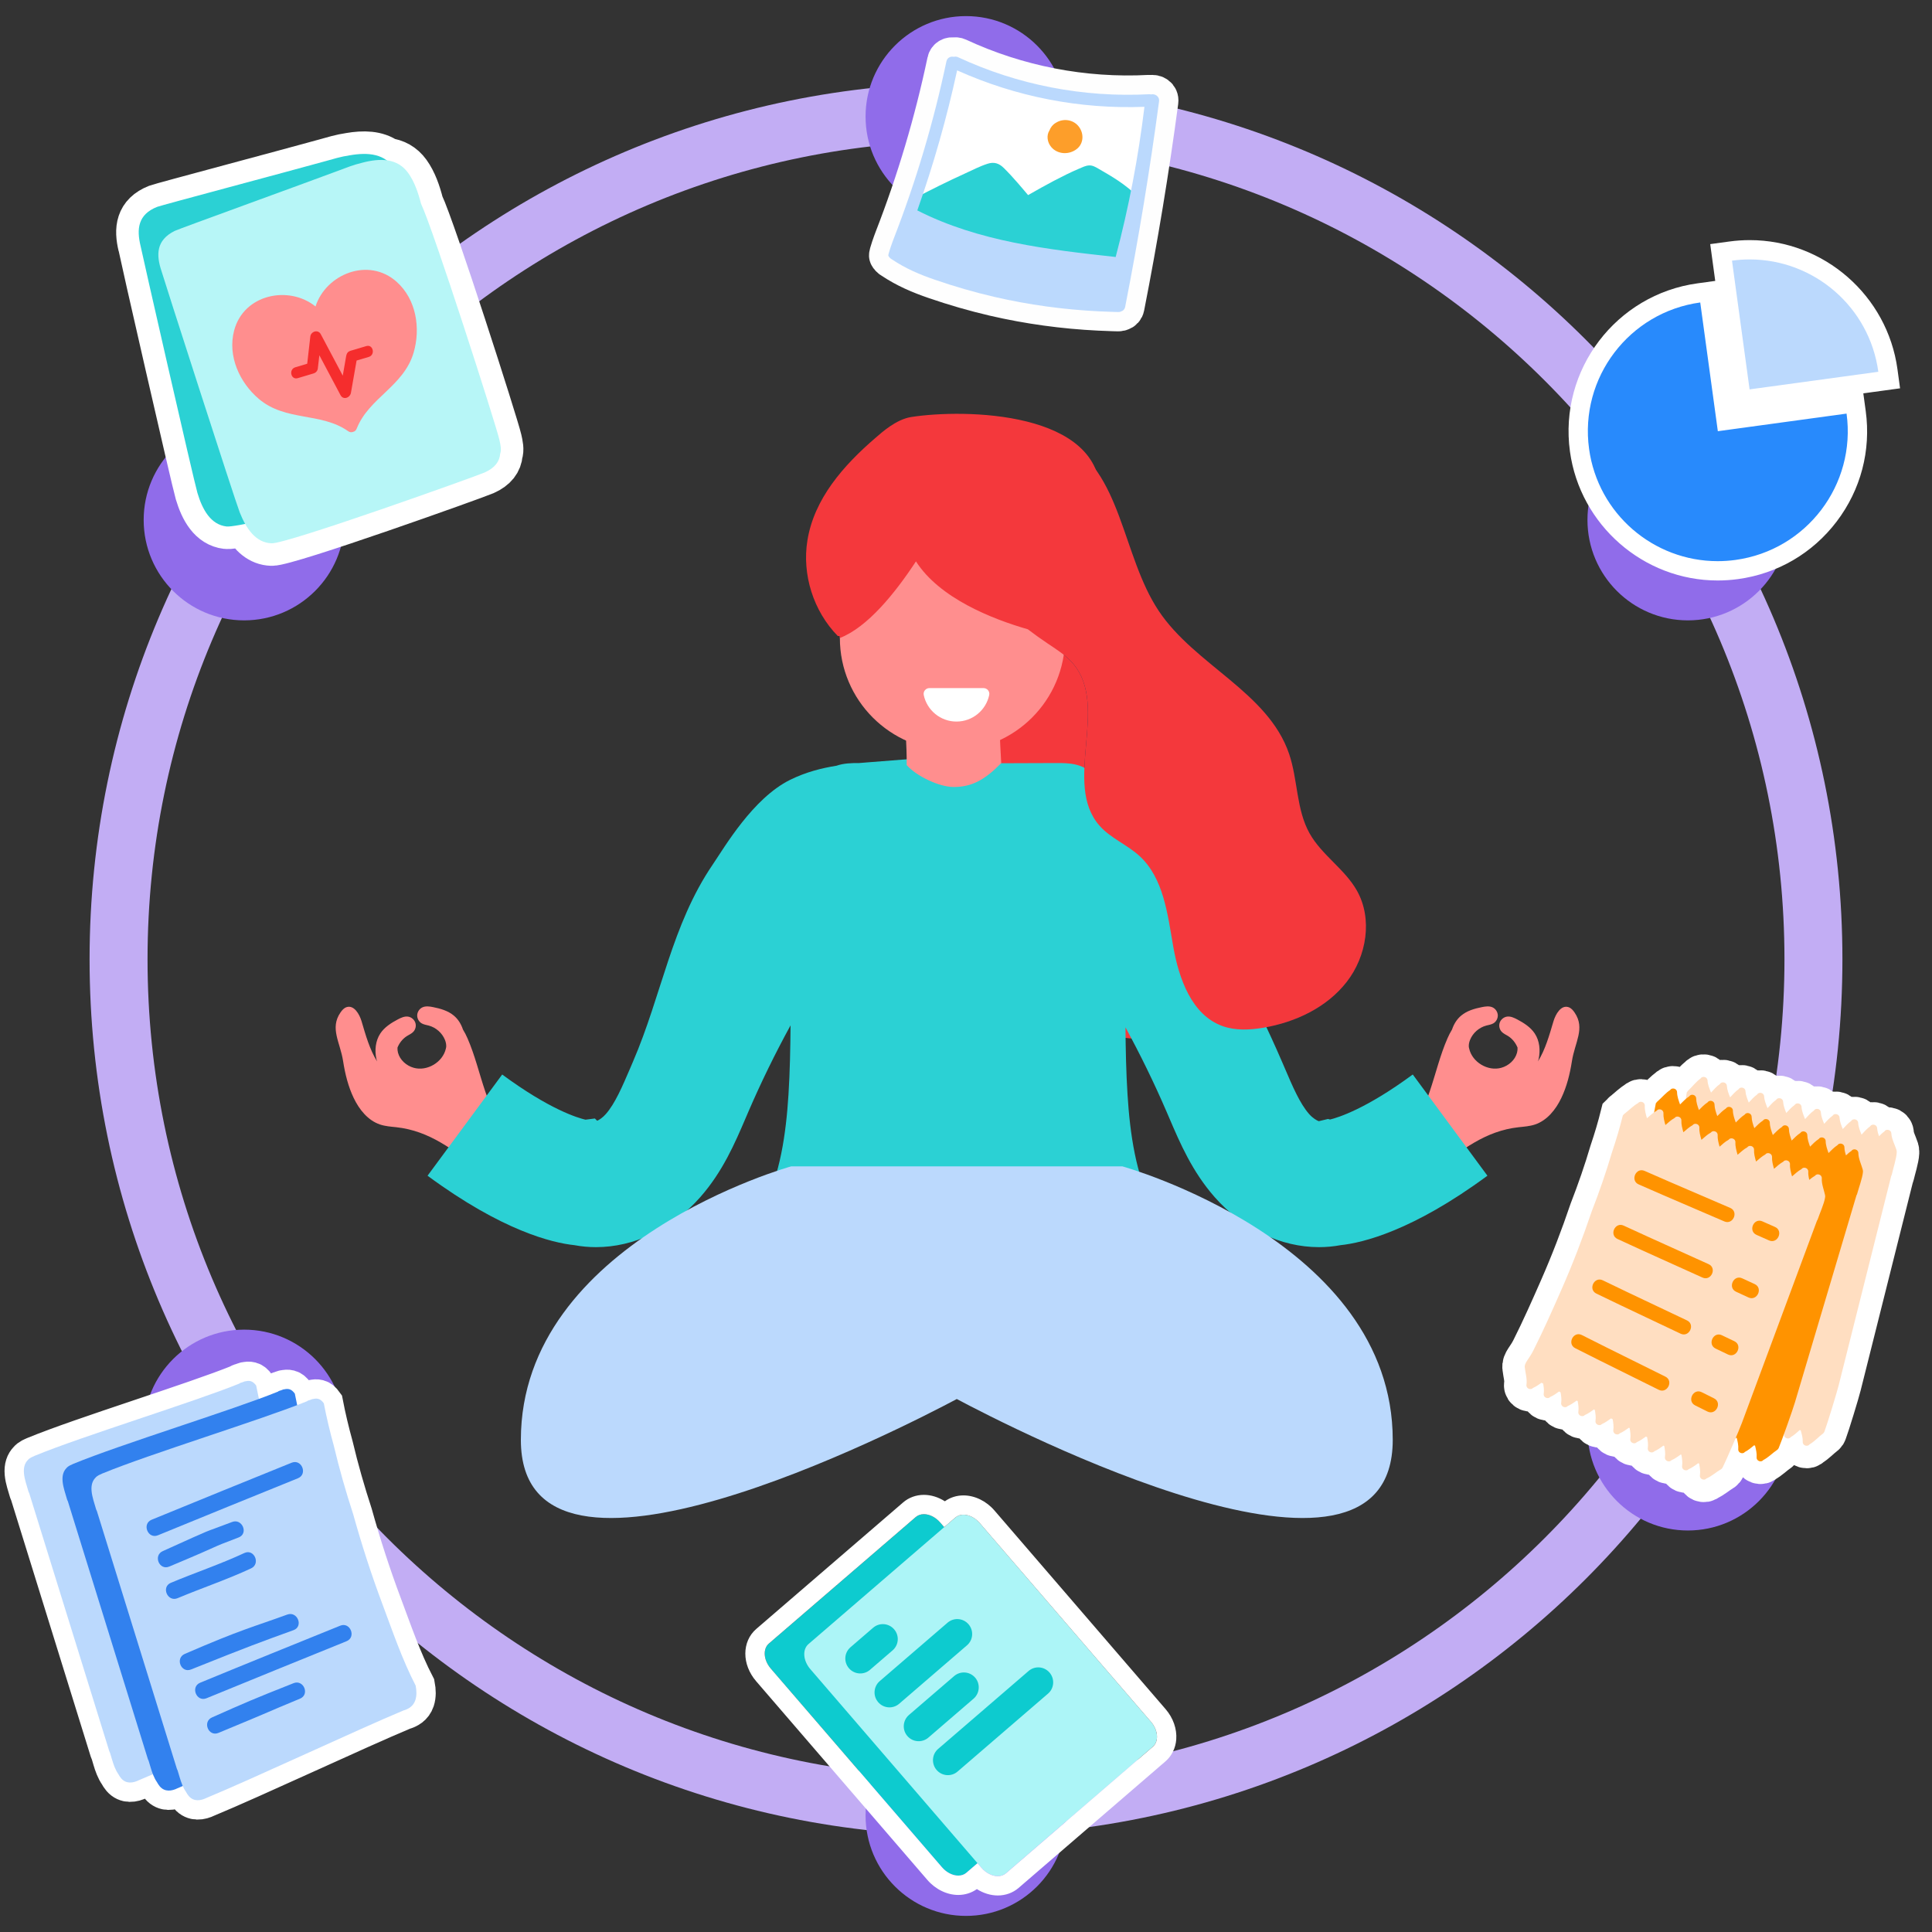 <?xml version="1.0" encoding="utf-8"?>
<!-- Generator: Adobe Illustrator 16.0.0, SVG Export Plug-In . SVG Version: 6.00 Build 0)  -->
<!DOCTYPE svg PUBLIC "-//W3C//DTD SVG 1.1//EN" "http://www.w3.org/Graphics/SVG/1.1/DTD/svg11.dtd">
<svg version="1.1" id="Calque_1" xmlns="http://www.w3.org/2000/svg" xmlns:xlink="http://www.w3.org/1999/xlink" x="0px" y="0px"
	 width="300px" height="300px" viewBox="0 0 300 300" enable-background="new 0 0 300 300" xml:space="preserve">
<rect x="0" y="0" width="300" height="300" fill="#333333" stroke="none"/>
<style type="text/css">
	<![CDATA[
	#w {
		animation: zen_woman 2s ease-in-out alternate infinite;
	}
	@keyframes zen_woman {
		0% {
		  transform: translateY(-8px);
		}
		100% {
		  transform: translateY(8px);
		}
	}
	]]>
</style>
<g id="circles">
	<path fill="none" stroke="#C2ADF4" stroke-width="9" d="M150,17.382c72.678,0,131.59,58.907,131.59,131.576
		c0,72.672-58.912,131.581-131.59,131.581c-72.678,0-131.59-58.909-131.59-131.581C18.41,76.289,77.322,17.382,150,17.382z"/>
	<circle fill="#906CEA" cx="150" cy="18.095" r="15.595"/>
	<circle fill="#906CEA" cx="150" cy="281.905" r="15.595"/>
	<circle fill="#906CEA" cx="262.096" cy="222.06" r="15.594"/>
	<circle fill="#906CEA" cx="37.905" cy="222.06" r="15.594"/>
	<path fill="#906CEA" d="M37.905,65.139c8.612,0,15.595,6.984,15.595,15.597c0,8.61-6.982,15.595-15.595,15.595
		c-8.614,0-15.596-6.984-15.596-15.595C22.31,72.123,29.291,65.139,37.905,65.139z"/>
	<path fill="#906CEA" d="M262.096,65.139c8.613,0,15.596,6.984,15.596,15.597c0,8.61-6.979,15.595-15.596,15.595
		c-8.611,0-15.596-6.984-15.596-15.595C246.5,72.123,253.482,65.139,262.096,65.139z"/>
</g>
<g id="chart">
	<g id="_x31_6px_9_" transform="translate(-224, -224)">
		<g id="graph_9_">
			<path fill="#288AFC" d="M490.717,312.637c-10.768,0-19.988-8.058-21.449-18.742c-1.619-11.843,6.699-22.795,18.541-24.414
				l1.486-0.203l2.732,19.991l19.99-2.734l0.203,1.486c0.782,5.738-0.714,11.438-4.216,16.048c-3.502,4.611-8.59,7.583-14.325,8.366
				C492.698,312.568,491.701,312.637,490.717,312.637z"/>
			<path fill="#FFFFFF" d="M488.012,270.967l2.733,19.991l19.989-2.734c1.511,11.043-6.215,21.217-17.258,22.725
				c-0.93,0.127-1.852,0.188-2.764,0.188c-9.93,0-18.58-7.331-19.963-17.445C469.244,282.648,476.971,272.477,488.012,270.967
				 M490.577,267.588l-2.972,0.406c-12.662,1.731-21.558,13.441-19.826,26.104c1.563,11.425,11.424,20.039,22.937,20.039
				c1.054,0,2.119-0.072,3.168-0.216c6.136-0.838,11.574-4.015,15.318-8.945c3.743-4.93,5.344-11.023,4.506-17.158l-0.406-2.973
				l-2.973,0.406l-17.019,2.328l-2.328-17.019L490.577,267.588L490.577,267.588z"/>
		</g>
	</g>
	<g>
		<path fill="#BBD9FD" d="M267.252,39.19l1.486-0.203c0.979-0.134,1.979-0.202,2.963-0.202c10.77,0,19.99,8.058,21.451,18.743
			l0.203,1.486l-22.965,3.14L267.252,39.19z"/>
		<path fill="#FFFFFF" d="M271.7,40.285c9.932,0,18.584,7.333,19.966,17.446c-5.712,0.781-19.991,2.733-19.991,2.733l-2.733-19.991
			C269.868,40.347,270.79,40.285,271.7,40.285 M271.701,37.285L271.701,37.285c-1.053,0-2.118,0.073-3.166,0.216l-2.973,0.406
			l0.404,2.973l2.732,19.991l0.404,2.973l2.975-0.406l19.99-2.733l2.973-0.406l-0.405-2.973
			C293.077,45.9,283.216,37.285,271.701,37.285L271.701,37.285z"/>
	</g>
</g>
<g id="bg">
</g>
<g id="w">
	<path fill="#F4383C" d="M142.886,99.133c1.001,0.758,2.015,1.496,3.058,2.193c1.42,0.952,2.899,1.869,4,3.175
		c5.632,6.692-1.705,18.565,4.076,25.13c1.717,1.95,4.281,2.941,6.199,4.697c3.756,3.44,4.365,9.015,5.243,14.031
		c0.878,5.029,2.87,10.672,7.667,12.394c2.014,0.719,4.23,0.608,6.344,0.249c4.965-0.846,9.846-3.135,12.938-7.117
		c3.092-3.988,4.045-9.794,1.567-14.178c-1.896-3.352-5.455-5.514-7.338-8.87c-2.092-3.724-1.809-8.31-3.182-12.353
		c-3.262-9.59-14.643-13.785-20.256-22.217c-5.729-8.604-5.691-21.729-14.893-26.445L142.886,99.133z"/>
	<path fill="#21385E" d="M210.695,138.287c-1.896-3.352-5.453-5.514-7.338-8.869c-2.092-3.724-1.812-8.311-3.185-12.353
		c-3.262-9.59-14.639-13.785-20.254-22.216c-5.729-8.604-5.692-21.729-14.896-26.447c-6.67-3.42-14.778-0.35-22.208-1.362
		c-1.852-0.255-4.432-0.315-4.834,1.512c-0.146,0.674,0.121,1.363,0.388,1.997c1.087,2.552,2.339,5.027,3.738,7.42
		c-13.238,3.886-11.696,21.1-11.696,21.1c4.292-1.664,8.568-6.942,11.818-11.897c3.659,5.716,11.791,8.935,17.371,10.543
		c1,0.758,2.018,1.496,3.06,2.192c1.419,0.953,2.897,1.869,4,3.176c5.631,6.692-1.707,18.566,4.073,25.13
		c1.72,1.95,4.283,2.941,6.201,4.697c3.754,3.44,4.363,9.014,5.24,14.031c0.878,5.02,2.871,10.674,7.668,12.393
		c2.016,0.721,4.231,0.607,6.346,0.25c4.963-0.846,9.845-3.135,12.938-7.125C212.221,148.476,213.172,142.672,210.695,138.287z"/>
	<path fill="#FF8E8E" d="M217.792,176.693c4.239-3.843,4.675-10.229,6.976-15.471c0.201-0.462,0.435-0.924,0.701-1.354
		c0.281-0.836,0.747-1.604,1.422-2.166c0.898-0.754,2.072-1.088,3.228-1.318c0.549-0.111,1.146-0.195,1.649,0.04
		c0.461,0.215,0.781,0.698,0.81,1.206c0.022,0.508-0.252,1.021-0.688,1.275c-0.345,0.201-0.744,0.246-1.125,0.352
		c-1.109,0.303-2.06,1.143-2.492,2.205c-0.142,0.352-0.226,0.729-0.196,1.104c0.016,0.086,0.032,0.174,0.055,0.258
		c0.476,2.119,2.908,3.574,5,2.98c1.136-0.32,2.127-1.201,2.431-2.342c0.067-0.255,0.092-0.521,0.082-0.787
		c-0.301-0.736-0.812-1.389-1.486-1.809c-0.338-0.207-0.711-0.367-0.979-0.653c-0.348-0.372-0.47-0.94-0.3-1.422
		c0.166-0.479,0.615-0.851,1.115-0.929c0.555-0.082,1.102,0.17,1.596,0.432c1.039,0.55,2.07,1.204,2.721,2.184
		c0.762,1.146,0.897,2.622,0.607,3.967c-0.027,0.127-0.074,0.248-0.107,0.377c1.153-1.859,1.775-4.102,2.408-6.232
		c0.344-1.146,1.182-2.563,2.321-2.202c0.418,0.131,0.723,0.483,0.968,0.851c1.67,2.445,0.031,4.613-0.423,7.543
		c-0.308,1.967-0.785,3.922-1.646,5.715c-0.856,1.793-2.203,3.486-4.088,4.117c-0.809,0.27-1.668,0.33-2.516,0.42
		c-5.257,0.576-8.738,3.543-13.072,6.578c-0.334,0.233-0.725,0.485-1.119,0.393c-0.24-0.059-0.436-0.232-0.608-0.409
		C219.633,180.195,218.525,178.523,217.792,176.693z"/>
	<path fill="#FF8E8E" d="M79.568,176.693c-4.24-3.843-4.679-10.229-6.977-15.471c-0.201-0.462-0.432-0.924-0.703-1.354
		c-0.278-0.836-0.743-1.604-1.417-2.166c-0.902-0.754-2.074-1.088-3.227-1.318c-0.55-0.111-1.144-0.195-1.653,0.04
		c-0.461,0.215-0.783,0.698-0.808,1.206c-0.022,0.508,0.255,1.021,0.692,1.275c0.342,0.201,0.744,0.246,1.123,0.352
		c1.11,0.303,2.057,1.143,2.49,2.205c0.141,0.352,0.225,0.729,0.198,1.104c-0.013,0.086-0.033,0.174-0.052,0.258
		c-0.475,2.119-2.91,3.574-5.002,2.98c-1.132-0.32-2.125-1.201-2.432-2.342c-0.067-0.255-0.09-0.521-0.08-0.787
		c0.296-0.736,0.811-1.389,1.486-1.809c0.338-0.207,0.711-0.367,0.979-0.653c0.349-0.372,0.472-0.94,0.301-1.422
		c-0.166-0.479-0.612-0.851-1.118-0.929c-0.553-0.082-1.098,0.17-1.596,0.432c-1.037,0.55-2.068,1.204-2.715,2.184
		c-0.759,1.146-0.899,2.622-0.611,3.967c0.027,0.127,0.076,0.248,0.111,0.377c-1.158-1.859-1.781-4.102-2.411-6.232
		c-0.341-1.146-1.183-2.563-2.321-2.202c-0.418,0.131-0.722,0.483-0.969,0.851c-1.669,2.445-0.03,4.613,0.422,7.543
		c0.307,1.967,0.785,3.922,1.645,5.715c0.859,1.793,2.205,3.486,4.089,4.117c0.807,0.27,1.665,0.33,2.515,0.42
		c5.258,0.576,8.738,3.543,13.072,6.578c0.336,0.233,0.725,0.485,1.121,0.393c0.244-0.059,0.435-0.232,0.609-0.409
		C77.727,180.195,78.834,178.523,79.568,176.693z"/>
	<path fill="#2BD1D4" d="M219.374,166.846c-7.19,5.303-11.531,6.674-12.84,6.991l-0.317-0.086l-1.436,0.347
		c-0.307-0.109-0.924-0.456-1.504-1.113c-1.424-1.619-2.562-4.272-3.762-7.088l-0.438-1.015
		c-4.502-10.442-10.028-20.517-16.423-29.914c-1.868-2.746-5.34-7.842-11.041-10.703c-0.471-1.523-1.047-3.044-1.995-4.076
		c-1.511-1.645-3.613-1.714-5.548-1.705c-3.229,0.01-6.463,0.022-9.692,0.034l-0.132-1.677l-19.774,1.557
		c-0.338,0.026-0.694,0.055-1.056,0.086c-1.173-0.004-2.405,0.025-3.529,0.418c-2.278,0.363-4.763,0.983-7.213,2.199
		c-5.756,2.854-10.132,10.392-12.005,13.15c-6.398,9.402-7.887,20.19-12.391,30.63l-0.432,1.014
		c-1.207,2.813-2.342,5.469-3.768,7.09c-0.49,0.563-1.012,0.896-1.347,1.047l-0.356-0.354l-1.464,0.186
		c-1.19-0.276-5.566-1.582-12.929-7.016L66.39,182.564c11.627,8.576,19.381,10.422,22.789,10.782c1.113,0.209,2.242,0.31,3.371,0.31
		c5.875,0,11.805-2.775,16.194-7.771c3.486-3.962,5.381-8.395,7.054-12.303l0.412-0.963c1.968-4.56,4.157-9.035,6.547-13.404
		c-0.031,3.604-0.1,7.191-0.322,10.742c-0.385,6.15-1.301,12.459-3.924,17.502l30.247-2.508l30.246,2.508
		c-2.62-5.043-3.54-11.352-3.923-17.502c-0.218-3.447-0.287-6.938-0.32-10.436c2.324,4.271,4.462,8.646,6.38,13.098l0.414,0.963
		c1.674,3.908,3.569,8.341,7.055,12.302c4.395,4.997,10.32,7.772,16.197,7.772c1.129,0,2.256-0.101,3.37-0.31
		c3.406-0.36,11.161-2.206,22.789-10.782L219.374,166.846z"/>
	<path fill="#F4383C" d="M130.092,98.759c-3.781-3.852-5.587-9.547-4.713-14.875c1.053-6.439,5.564-11.593,10.596-15.919
		c0.913-0.785,3.15-2.84,5.513-3.21c8.16-1.28,29.832-1.018,29.388,12.428c-0.131,4.008-1.13,10.516-0.879,14.518
		c0.127,2.028,0.34,4.144-0.413,6.032c-0.75,1.888-2.851,3.428-4.778,2.777"/>
	<circle fill="#FF8E8E" cx="147.896" cy="99.066" r="17.482"/>
	<path fill="#0F1523" d="M132.529,109.445"/>
	<path fill="#FF8E8E" d="M154.965,108.111c-4.617,1.298-9.524,1.924-14.415,1.843c-0.012,3.354,0.257,5.494,0.243,8.85
		c1.518,1.727,5.057,3.391,7.261,3.397c2.853,0.013,4.885-1.115,7.415-3.707C155.23,114.507,155.205,112.097,154.965,108.111z"/>
	<path fill="#FFFFFF" d="M152.725,106.848c0.566,0,0.998,0.521,0.879,1.075c-0.494,2.354-2.582,4.12-5.083,4.12
		c-2.5,0-4.589-1.767-5.082-4.12c-0.115-0.555,0.313-1.075,0.879-1.075H152.725z"/>
	<path fill="#F4383C" d="M210.695,138.287c-1.896-3.352-5.453-5.514-7.338-8.869c-2.092-3.724-1.812-8.311-3.185-12.353
		c-3.262-9.59-14.639-13.785-20.254-22.216c-5.729-8.604-5.692-21.729-14.896-26.447c-6.67-3.42-14.778-0.35-22.208-1.362
		c-1.852-0.255-4.432-0.315-4.834,1.512c-0.146,0.674,0.121,1.363,0.388,1.997c1.087,2.552,2.339,5.027,3.738,7.42
		c-13.238,3.886-11.696,21.1-11.696,21.1c4.292-1.664,8.568-6.942,11.818-11.897c3.659,5.716,11.791,8.935,17.371,10.543
		c1,0.758,2.018,1.496,3.06,2.192c1.419,0.953,2.897,1.869,4,3.176c5.631,6.692-1.707,18.566,4.073,25.13
		c1.72,1.95,4.283,2.941,6.201,4.697c3.754,3.44,4.363,9.014,5.24,14.031c0.878,5.02,2.871,10.674,7.668,12.393
		c2.016,0.721,4.231,0.607,6.346,0.25c4.963-0.846,9.845-3.135,12.938-7.125C212.221,148.476,213.172,142.672,210.695,138.287z"/>
	<path fill="#BBD9FD" d="M174.29,181.113h-24.784h-1.872h-24.781c0,0-41.973,11.649-41.973,42.478c0,28.71,59.521-2,67.69-6.351
		c8.17,4.351,67.694,35.061,67.694,6.351C216.264,192.766,174.29,181.113,174.29,181.113z"/>
</g>
<g id="health">
	<path fill="none" stroke="#FFFFFF" stroke-width="7" d="M77.531,68.241c-0.522-2.298-10.242-32.615-12.152-36.604
		c-0.451-1.765-1.044-3.451-1.992-4.772c-0.881-1.226-2.04-1.799-3.348-1.968c-1.51-1.113-3.564-1.156-5.744-0.779
		c-1.318,0.188-2.625,0.588-3.762,0.906c-5.574,1.549-25.512,6.854-26.131,7.097c-3.011,1.192-3.199,3.467-2.575,6.065
		c0.056,0.42,8.263,36.458,8.831,38.36c0.773,2.585,2.063,4.921,4.518,5.205c0.378,0.045,1.414-0.104,2.896-0.392
		c0.955,1.685,2.255,2.943,4.107,3.001c2.468,0.071,31.707-10.396,33.063-10.992c1.642-0.726,2.332-1.748,2.426-2.92
		C77.883,69.81,77.729,69.118,77.531,68.241z"/>
	<g>
		<path fill="#2BD1D4" d="M62.885,31.255c-0.298-1.796-0.738-3.525-1.57-4.929c-1.469-2.479-4.137-2.707-7.02-2.208
			c-1.318,0.188-2.625,0.588-3.762,0.906c-5.574,1.549-25.512,6.854-26.131,7.097c-3.011,1.192-3.199,3.467-2.575,6.065
			c0.056,0.42,8.263,36.458,8.831,38.36c0.773,2.585,2.063,4.921,4.518,5.205c2.455,0.292,32.494-7.588,33.891-8.062
			c1.707-0.582,2.479-1.541,2.679-2.699c0.269-0.616,0.175-1.326,0.054-2.21C71.479,66.442,64.441,35.397,62.885,31.255"/>
		<path fill="#B7F6F7" d="M65.379,31.638c-0.451-1.765-1.044-3.451-1.992-4.772c-1.68-2.338-4.357-2.341-7.188-1.586
			c-1.296,0.3-2.563,0.813-3.666,1.225c-5.418,2.03-24.82,9.053-25.413,9.353c-2.894,1.445-2.888,3.73-2.035,6.26
			c0.091,0.417,11.409,35.603,12.14,37.446c0.996,2.509,2.484,4.722,4.955,4.799c2.468,0.071,31.707-10.396,33.063-10.992
			c1.642-0.726,2.332-1.748,2.426-2.92c0.215-0.64,0.061-1.331-0.137-2.208C77.009,65.943,67.289,35.626,65.379,31.638"/>
		<path fill="#FF8E8E" d="M61.614,43.779c-4.378-3.938-11.015-1.209-12.62,3.81c-4.102-3.313-11.146-1.952-12.642,3.75
			c-1.033,3.935,0.84,8.05,3.831,10.596c4.164,3.541,9.66,2.051,13.875,5.016c0.273,0.194,0.536,0.207,0.76,0.111
			c0.236-0.045,0.451-0.196,0.574-0.513c1.895-4.79,7.307-6.563,8.839-11.805C65.332,50.969,64.641,46.5,61.614,43.779"/>
		<path fill="#F52D2D" d="M56.88,53.74c-0.818,0.241-1.637,0.483-2.45,0.73c-0.408,0.122-0.603,0.398-0.674,0.803
			c-0.179,1.018-0.354,2.038-0.531,3.056c-1.138-2.145-2.277-4.289-3.414-6.433c-0.42-0.786-1.531-0.446-1.627,0.372
			c-0.159,1.402-0.321,2.811-0.48,4.211c-0.617,0.186-1.236,0.372-1.852,0.555c-1.061,0.319-0.684,2.007,0.385,1.686
			c0.813-0.245,1.631-0.489,2.447-0.731c0.391-0.122,0.627-0.403,0.672-0.805c0.08-0.675,0.154-1.345,0.234-2.02l3.283,6.19
			c0.438,0.824,1.488,0.412,1.623-0.371c0.293-1.666,0.582-3.332,0.875-4.998C56,55.8,56.63,55.608,57.263,55.422
			C58.32,55.105,57.947,53.421,56.88,53.74"/>
	</g>
</g>
<g id="photo">
	<path fill="none" stroke="#FEFEFE" stroke-width="6" stroke-miterlimit="10" d="M178.721,14.66
		c-0.091-0.021-0.188-0.031-0.296-0.027c-10.196,0.537-20.396-1.443-29.654-5.746c-0.229-0.107-0.443-0.117-0.637-0.064
		c-0.479-0.109-1.043,0.094-1.174,0.715c-1.975,9.383-4.709,18.58-8.182,27.514c-0.117,0.305-0.949,2.539-0.826,2.672
		c0.066,0.168,0.322,0.443,0.529,0.541c2.18,1.465,4.393,2.383,6.664,3.166c3.037,1.047,6.123,1.941,9.251,2.668
		c5.336,1.236,10.771,1.975,16.236,2.244c0.227,0.012,2.145,0.084,2.287,0.09c0.252,0.008,0.504,0.01,0.752,0.018
		c0.176,0,0.316-0.037,0.438-0.1c0.287-0.09,0.531-0.314,0.605-0.699c2.08-10.58,3.834-21.217,5.262-31.904
		C180.085,14.947,179.313,14.518,178.721,14.66z"/>
	<g>
		<path fill="#FFFFFF" d="M173.241,39.904c-10.498-1.152-21.271-2.377-30.801-7.232c2.514-7.109,4.582-14.375,6.182-21.746
			c9.117,4.107,19.096,6.047,29.086,5.66C176.759,24.455,175.266,32.248,173.241,39.904"/>
		<path fill="#2BD1D4" d="M170.07,40.566c-3.862-2.555-6.879-6.088-9.854-9.59c-1.407-1.658-2.801-3.365-4.35-4.896
			c-0.744-0.734-1.515-0.977-2.525-0.65c-1.213,0.389-2.389,1.006-3.547,1.533c-2.623,1.195-5.205,2.473-7.75,3.818
			c-0.055-0.066-0.174-0.082-0.225,0.018c-0.238,0.494-0.48,0.988-0.717,1.484c-0.154,0.32-0.334,0.666-0.301,1.031
			c0.07,0.705,0.959,0.98,1.518,1.189c1.988,0.748,4.193,1.021,6.268,1.469c4.494,0.959,8.979,1.957,13.459,2.998
			c2.554,0.592,5.103,1.195,7.649,1.814c0.066,0.014,0.111-0.021,0.136-0.07c0.022,0.018,0.047,0.035,0.071,0.051
			C170.042,40.857,170.212,40.66,170.07,40.566"/>
		<path fill="#2BD1D4" d="M176.059,30.219c-0.146-0.477-0.584-0.783-0.955-1.08c-0.945-0.764-1.974-1.43-3.017-2.053
			c-0.517-0.311-1.039-0.613-1.562-0.914c-0.448-0.26-0.905-0.52-1.442-0.484c-0.521,0.033-1.033,0.295-1.506,0.494
			c-0.673,0.283-1.33,0.588-1.984,0.908c-2.627,1.287-5.188,2.748-7.706,4.238c-2.438,1.439-4.791,3.021-6.869,4.957
			c-0.076,0.07-0.027,0.164,0.045,0.197c-0.408,0.367-0.997,0.266-1.418,0.582c-0.297,0.219-0.396,0.545-0.453,0.895
			c-0.162,1.01-0.008,2.193,0.488,3.094c0.502,0.904,1.496,1.023,2.426,1.229c1.306,0.287,2.627,0.498,3.953,0.662
			c2.664,0.33,5.351,0.461,8.025,0.629c1.342,0.084,2.686,0.174,4.021,0.303c1.215,0.115,2.483,0.404,3.707,0.271
			c0.6-0.068,1.18-0.25,1.742-0.459c0.424-0.158,0.897-0.32,1.2-0.68c0.289-0.342,0.388-0.824,0.494-1.244
			c0.188-0.693,0.338-1.395,0.461-2.1c0.22-1.254,0.336-2.529,0.354-3.805c0.024-1.43-0.207-2.879-0.063-4.305
			C176.048,31.113,176.189,30.658,176.059,30.219"/>
		<path fill="#BBD9FD" d="M178.721,14.66c-0.091-0.021-0.188-0.031-0.296-0.027c-10.196,0.537-20.396-1.443-29.654-5.746
			c-0.229-0.107-0.443-0.117-0.637-0.064c-0.479-0.109-1.043,0.094-1.174,0.715c-1.975,9.383-4.709,18.58-8.182,27.514
			c-0.117,0.305-0.949,2.539-0.826,2.672c0.066,0.168,0.322,0.443,0.529,0.541c2.18,1.465,4.393,2.383,6.664,3.166
			c3.037,1.047,6.123,1.941,9.251,2.668c5.336,1.236,10.771,1.975,16.236,2.244c0.227,0.012,2.145,0.084,2.287,0.09
			c0.252,0.008,0.504,0.01,0.752,0.018c0.176,0,0.316-0.037,0.438-0.1c0.287-0.09,0.531-0.314,0.605-0.699
			c2.08-10.58,3.834-21.217,5.262-31.904C180.085,14.947,179.313,14.518,178.721,14.66 M173.241,39.904
			c-10.498-1.152-21.271-2.377-30.801-7.232c2.514-7.109,4.582-14.375,6.182-21.746c9.117,4.107,19.096,6.047,29.086,5.66
			C176.759,24.455,175.266,32.248,173.241,39.904"/>
		<path fill="#FD9E2A" d="M167.382,19.498c-0.885-0.977-2.353-1.117-3.43-0.428c-0.004,0.004-0.011,0.004-0.017,0.008
			c-0.471,0.273-0.797,0.695-0.975,1.176c-0.498,0.762-0.354,1.85,0.295,2.6c0.996,1.148,2.771,1.205,3.941,0.285
			C168.357,22.232,168.333,20.551,167.382,19.498"/>
	</g>
</g>
<g id="g_x5F_recipes">
	<g>
		<g id="_x33_2px_10_" transform="translate(-224, -224)">
			<g id="icons_10_" transform="translate(32, 32)">
				<g id="analytics-02_10_" transform="translate(193, 193)">
					<path id="Rectangle-4_10_" fill="#0DCBCF" d="M145,235.422l26.576,30.844c1.129,1.311,1.26,3.051,0.289,3.885l-22.807,19.651
						c-0.967,0.835-2.67,0.449-3.797-0.86L118.686,258.1c-1.13-1.311-1.262-3.051-0.294-3.888l22.811-19.647
						C142.169,233.727,143.872,234.113,145,235.422z"/>
				</g>
			</g>
		</g>
		<g id="_x33_2px_9_" transform="translate(-224, -224)">
			<g id="icons_9_" transform="translate(32, 32)">
				<g id="analytics-02_9_" transform="translate(193, 193)">
					<path id="Rectangle-4_9_" fill="#ACF5F7" d="M151.141,235.504l26.576,30.844c1.131,1.313,1.26,3.051,0.289,3.885
						l-22.805,19.651c-0.969,0.837-2.672,0.449-3.801-0.86l-26.574-30.842c-1.129-1.311-1.26-3.05-0.291-3.886l22.81-19.651
						C148.312,233.809,150.014,234.193,151.141,235.504z"/>
					<path id="Combined-Shape_9_" fill="#0DCBCF" d="M134.578,251.755c0.969-0.832,2.422-0.729,3.264,0.246
						c0.834,0.97,0.734,2.424-0.238,3.265l-3.514,3.026c-0.969,0.834-2.422,0.729-3.266-0.246c-0.834-0.968-0.733-2.424,0.241-3.263
						L134.578,251.755z M158.719,258.471c0.961-0.834,2.415-0.726,3.254,0.247c0.836,0.972,0.728,2.438-0.229,3.261l-14.053,12.106
						c-0.963,0.833-2.417,0.728-3.258-0.248c-0.833-0.97-0.724-2.435,0.234-3.26L158.719,258.471z M147.148,259.268
						c0.971-0.84,2.431-0.74,3.273,0.235c0.834,0.97,0.72,2.435-0.25,3.272l-7.004,6.033c-0.973,0.84-2.433,0.736-3.271-0.238
						c-0.836-0.965-0.723-2.437,0.247-3.271L147.148,259.268z M146.135,250.971c0.966-0.832,2.42-0.729,3.26,0.246
						c0.833,0.969,0.726,2.432-0.236,3.262l-10.536,9.08c-0.968,0.832-2.422,0.729-3.262-0.248
						c-0.835-0.969-0.726-2.431,0.237-3.263L146.135,250.971z"/>
				</g>
			</g>
		</g>
	</g>
	<g>
		<path fill="#FFFFFF" d="M143.463,235.121c0.852,0,1.813,0.46,2.537,1.301l0.613,0.713l1.731-1.49
			c0.346-0.299,0.785-0.439,1.259-0.439c0.852,0,1.813,0.461,2.536,1.302l26.577,30.845c1.132,1.312,1.259,3.051,0.289,3.885
			L156.2,290.886c-0.347,0.3-0.786,0.441-1.261,0.441c-0.854,0-1.813-0.461-2.539-1.304l-0.61-0.713l-1.732,1.49
			c-0.346,0.301-0.785,0.441-1.26,0.441c-0.852,0-1.813-0.461-2.537-1.305l-26.575-30.843c-1.13-1.31-1.262-3.05-0.294-3.887
			l22.811-19.647C142.549,235.266,142.988,235.121,143.463,235.121 M143.463,232.121L143.463,232.121
			c-1.205,0-2.35,0.417-3.225,1.175l-22.804,19.644c-2.258,1.953-2.265,5.52-0.02,8.119l26.574,30.84
			c1.261,1.471,3.06,2.348,4.81,2.348c1.057,0,2.068-0.321,2.892-0.911c1.004,0.64,2.141,0.993,3.252,0.993
			c1.201,0,2.348-0.416,3.222-1.17l22.804-19.651c0.979-0.843,1.576-2.055,1.68-3.412c0.121-1.632-0.481-3.347-1.654-4.702
			l-26.575-30.844c-1.261-1.467-3.06-2.344-4.809-2.344c-1.057,0-2.068,0.318-2.891,0.912
			C145.709,232.477,144.576,232.121,143.463,232.121L143.463,232.121L143.463,232.121z"/>
	</g>
</g>
<g id="y_x5F_recipes">
	<path fill="none" stroke="#FFFFFF" stroke-width="7" stroke-miterlimit="10" d="M294.477,178.559c-0.004-0.015,0-0.025-0.004-0.039
		c-0.277-0.836-0.733-1.646-0.789-2.537c-0.037-0.614-0.855-0.717-1.081-0.289c-0.306,0.221-0.569,0.479-0.822,0.74
		c-0.149-0.404-0.272-0.814-0.299-1.248c-0.038-0.617-0.854-0.718-1.084-0.289c-0.511,0.363-0.915,0.834-1.339,1.289
		c-0.237-0.596-0.486-1.188-0.523-1.83c-0.037-0.619-0.857-0.717-1.084-0.289c-0.495,0.354-0.896,0.809-1.303,1.252
		c-0.234-0.573-0.469-1.154-0.506-1.774c-0.039-0.618-0.857-0.718-1.084-0.29c-0.495,0.354-0.896,0.809-1.305,1.249
		c-0.23-0.575-0.47-1.153-0.509-1.771c-0.034-0.619-0.854-0.717-1.08-0.287c-0.524,0.369-0.938,0.855-1.376,1.324
		c-0.242-0.613-0.507-1.229-0.547-1.888c-0.038-0.62-0.854-0.717-1.083-0.288c-0.487,0.35-0.884,0.793-1.287,1.229
		c-0.226-0.566-0.452-1.14-0.489-1.747c-0.039-0.619-0.859-0.719-1.086-0.292c-0.513,0.362-0.914,0.832-1.336,1.289
		c-0.236-0.595-0.486-1.189-0.527-1.827c-0.037-0.622-0.856-0.721-1.082-0.289c-0.494,0.354-0.896,0.805-1.305,1.25
		c-0.229-0.578-0.47-1.158-0.511-1.777c-0.03-0.613-0.854-0.717-1.08-0.287c-0.497,0.354-0.896,0.809-1.305,1.254
		c-0.229-0.58-0.465-1.158-0.502-1.779c-0.037-0.616-0.856-0.717-1.084-0.287c-0.527,0.371-0.941,0.857-1.377,1.324
		c-0.246-0.614-0.509-1.229-0.544-1.883c-0.041-0.621-0.856-0.719-1.09-0.293c-0.668,0.479-1.164,1.135-1.748,1.705
		c-0.049,0.041-0.096,0.094-0.144,0.143c-0.017,0.017-0.03,0.035-0.048,0.05c-0.051,0.045-0.076,0.092-0.105,0.144
		c-0.024,0.037-0.059,0.063-0.088,0.104c-0.047,0.356-0.113,0.708-0.166,1.063c-0.309,0.267-0.601,0.549-0.891,0.834
		c-0.219-0.625-0.453-1.248-0.464-1.904c-0.015-0.623-0.825-0.754-1.071-0.34c-0.689,0.449-1.213,1.084-1.82,1.629
		c-0.051,0.039-0.102,0.088-0.147,0.137c-0.019,0.014-0.033,0.031-0.05,0.047c-0.057,0.041-0.081,0.088-0.112,0.137
		c-0.024,0.037-0.063,0.063-0.092,0.104c-0.087,0.479-0.191,0.953-0.289,1.433c-0.371,0.268-0.722,0.563-1.063,0.857
		c-0.18-0.641-0.369-1.275-0.336-1.934c0.025-0.621-0.773-0.807-1.049-0.41c-0.718,0.402-1.279,1-1.926,1.505
		c-0.055,0.034-0.104,0.081-0.158,0.127c-0.02,0.014-0.033,0.028-0.053,0.043c-0.059,0.036-0.086,0.082-0.121,0.13
		c-0.03,0.034-0.063,0.059-0.1,0.096c-0.482,1.942-1.053,3.852-1.688,5.733c-0.915,3.106-1.977,6.159-3.146,9.173
		c-1.381,4.081-2.926,8.104-4.662,12.063c-1.364,3.108-2.824,6.403-4.418,9.571c-0.668,1.326-1.448,1.938-1.307,2.649
		c0.098,0.873,0.383,1.757,0.252,2.642c-0.089,0.61,0.692,0.878,1.002,0.505c0.481-0.209,0.905-0.513,1.33-0.813
		c0.088,0.043,0.174,0.086,0.262,0.13c0.093,0.523,0.162,1.049,0.086,1.574c-0.09,0.611,0.689,0.88,1,0.505
		c0.5-0.218,0.94-0.531,1.384-0.849c0.077,0.041,0.155,0.08,0.235,0.123c0.094,0.545,0.174,1.092,0.094,1.637
		c-0.086,0.615,0.693,0.877,1.004,0.505c0.51-0.224,0.951-0.541,1.402-0.86l0.158,0.083c0.1,0.55,0.18,1.106,0.1,1.666
		c-0.088,0.611,0.693,0.877,1.004,0.504c0.512-0.225,0.963-0.55,1.41-0.872c0.053,0.027,0.1,0.053,0.147,0.078
		c0.101,0.563,0.185,1.119,0.104,1.682c-0.09,0.612,0.69,0.877,0.998,0.506c0.519-0.229,0.97-0.553,1.42-0.877
		c0.08,0.045,0.164,0.086,0.246,0.129c0.097,0.56,0.186,1.125,0.104,1.687c-0.09,0.612,0.689,0.877,1.001,0.505
		c0.517-0.229,0.968-0.553,1.419-0.875c0.038,0.021,0.076,0.035,0.113,0.059c0.1,0.562,0.186,1.128,0.104,1.691
		c-0.092,0.609,0.69,0.875,1,0.502c0.521-0.229,0.973-0.556,1.424-0.881c0.063,0.029,0.121,0.063,0.188,0.096
		c0.097,0.563,0.188,1.129,0.103,1.699c-0.086,0.609,0.691,0.877,1.002,0.499c0.521-0.228,0.979-0.556,1.438-0.888
		c0.04,0.021,0.078,0.043,0.118,0.063c0.102,0.569,0.189,1.144,0.105,1.715c-0.09,0.609,0.693,0.877,1.002,0.5
		c0.529-0.229,0.99-0.566,1.455-0.896c0.033,0.016,0.063,0.025,0.097,0.046c0.102,0.576,0.194,1.159,0.11,1.741
		c-0.09,0.609,0.691,0.877,0.998,0.504c0.551-0.238,1.023-0.591,1.506-0.938c0.045,0.022,0.096,0.05,0.144,0.067
		c0.104,0.603,0.209,1.208,0.123,1.808c-0.091,0.613,0.688,0.881,1.001,0.504c0.839-0.364,1.503-1,2.288-1.452
		c0.112-0.067,0.178-0.158,0.217-0.248c0,0,0.013-0.009,0.017-0.017c0.354-0.703,1.269-2.781,2.004-4.516
		c0.025-0.021,0.056-0.043,0.082-0.064c0.035,0.013,0.063,0.022,0.099,0.039c0.139,0.567,0.272,1.144,0.229,1.729
		c-0.052,0.616,0.748,0.827,1.026,0.437c0.532-0.272,0.979-0.653,1.438-1.031c0.047,0.021,0.098,0.041,0.146,0.06
		c0.146,0.595,0.288,1.19,0.243,1.795c-0.051,0.617,0.744,0.832,1.031,0.438c0.813-0.422,1.434-1.1,2.188-1.604
		c0.109-0.075,0.166-0.171,0.199-0.261c0,0,0.01-0.012,0.013-0.02c0.168-0.396,0.478-1.213,0.819-2.162
		c0,0.019,0.003,0.031,0.002,0.05c-0.021,0.618,0.783,0.795,1.047,0.393c0.521-0.298,0.952-0.698,1.395-1.096
		c0.049,0.021,0.101,0.039,0.147,0.054c0.171,0.588,0.34,1.178,0.319,1.783c-0.021,0.618,0.779,0.799,1.051,0.393
		c0.793-0.455,1.383-1.156,2.115-1.695c0.104-0.08,0.156-0.18,0.188-0.271c0,0,0.012-0.008,0.012-0.019
		c0.449-1.19,1.949-6.119,2.222-7.214c2.723-10.823,5.438-21.647,8.151-32.479c0.033-0.07,0.074-0.141,0.092-0.223
		c0.185-0.832,0.729-2.559,0.761-3.412C294.533,178.768,294.512,178.648,294.477,178.559z"/>
	<g>
		<path fill="#FFDEC1" d="M294.477,178.559c-0.004-0.015,0-0.025-0.004-0.039c-0.277-0.836-0.733-1.646-0.789-2.537
			c-0.037-0.614-0.855-0.717-1.081-0.289c-0.306,0.221-0.569,0.479-0.822,0.74c-0.149-0.404-0.272-0.814-0.299-1.248
			c-0.038-0.617-0.854-0.718-1.084-0.289c-0.511,0.363-0.915,0.834-1.339,1.289c-0.237-0.596-0.486-1.188-0.523-1.83
			c-0.037-0.619-0.857-0.717-1.084-0.289c-0.495,0.354-0.896,0.809-1.303,1.252c-0.234-0.573-0.469-1.154-0.506-1.774
			c-0.039-0.618-0.857-0.718-1.084-0.29c-0.495,0.354-0.896,0.809-1.305,1.249c-0.23-0.575-0.47-1.153-0.509-1.771
			c-0.034-0.619-0.854-0.717-1.08-0.287c-0.524,0.369-0.938,0.855-1.376,1.324c-0.242-0.613-0.507-1.229-0.547-1.888
			c-0.038-0.62-0.854-0.717-1.083-0.288c-0.487,0.35-0.884,0.793-1.287,1.229c-0.226-0.566-0.452-1.14-0.489-1.747
			c-0.039-0.619-0.859-0.719-1.086-0.292c-0.513,0.362-0.914,0.832-1.336,1.289c-0.236-0.595-0.486-1.189-0.527-1.827
			c-0.037-0.622-0.856-0.721-1.082-0.289c-0.494,0.354-0.896,0.805-1.305,1.25c-0.229-0.578-0.47-1.158-0.511-1.777
			c-0.03-0.613-0.854-0.717-1.08-0.287c-0.497,0.354-0.896,0.809-1.305,1.254c-0.229-0.58-0.465-1.158-0.502-1.779
			c-0.037-0.616-0.856-0.717-1.084-0.287c-0.527,0.371-0.941,0.857-1.377,1.324c-0.246-0.614-0.509-1.229-0.544-1.883
			c-0.041-0.621-0.856-0.719-1.09-0.293c-0.668,0.479-1.164,1.135-1.748,1.705c-0.049,0.041-0.096,0.094-0.144,0.143
			c-0.017,0.017-0.03,0.035-0.048,0.05c-0.051,0.045-0.076,0.092-0.105,0.144c-0.024,0.037-0.059,0.063-0.088,0.104
			c-0.269,1.983-0.623,3.938-1.052,5.884c-0.569,3.189-1.288,6.34-2.124,9.461c-0.928,4.209-2.021,8.377-3.314,12.5
			c-1.02,3.241-2.106,6.676-3.346,9.999c-0.52,1.392-1.229,2.087-1.01,2.778c0.193,0.854,0.574,1.701,0.54,2.596
			c-0.021,0.618,0.785,0.797,1.052,0.393c0.457-0.26,0.844-0.606,1.232-0.952c0.092,0.032,0.182,0.065,0.275,0.101
			c0.146,0.514,0.272,1.021,0.258,1.559c-0.023,0.619,0.781,0.799,1.049,0.394c0.473-0.271,0.877-0.634,1.279-0.993
			c0.084,0.029,0.164,0.063,0.252,0.096c0.147,0.531,0.291,1.066,0.27,1.617c-0.018,0.62,0.785,0.795,1.053,0.391
			c0.482-0.273,0.889-0.644,1.301-1.01l0.166,0.064c0.16,0.535,0.304,1.083,0.283,1.646c-0.021,0.617,0.783,0.795,1.051,0.391
			c0.484-0.277,0.896-0.65,1.312-1.021c0.052,0.021,0.104,0.041,0.151,0.063c0.16,0.546,0.31,1.093,0.287,1.657
			c-0.021,0.621,0.783,0.795,1.049,0.396c0.488-0.284,0.9-0.655,1.314-1.024c0.086,0.033,0.172,0.063,0.26,0.101
			c0.155,0.545,0.308,1.097,0.285,1.663c-0.021,0.619,0.784,0.798,1.051,0.393c0.488-0.281,0.9-0.654,1.314-1.022
			c0.041,0.018,0.08,0.024,0.119,0.045c0.158,0.546,0.307,1.101,0.288,1.671c-0.022,0.616,0.782,0.793,1.049,0.391
			c0.492-0.281,0.903-0.656,1.321-1.029c0.063,0.021,0.125,0.051,0.193,0.074c0.155,0.547,0.31,1.104,0.285,1.68
			c-0.02,0.613,0.784,0.795,1.053,0.385c0.494-0.281,0.91-0.656,1.332-1.039c0.043,0.02,0.082,0.035,0.125,0.051
			c0.159,0.555,0.313,1.113,0.295,1.691c-0.023,0.617,0.785,0.795,1.051,0.389c0.5-0.287,0.922-0.674,1.349-1.053
			c0.034,0.012,0.065,0.021,0.099,0.035c0.162,0.563,0.322,1.131,0.306,1.719c-0.023,0.619,0.78,0.796,1.047,0.393
			c0.521-0.299,0.952-0.699,1.396-1.096c0.049,0.02,0.1,0.039,0.146,0.053c0.171,0.588,0.339,1.178,0.316,1.783
			c-0.021,0.619,0.781,0.799,1.054,0.393c0.793-0.455,1.383-1.157,2.112-1.696c0.105-0.079,0.158-0.179,0.188-0.271
			c0,0,0.013-0.008,0.013-0.018c0.448-1.191,1.948-6.119,2.221-7.213c2.725-10.823,5.438-21.648,8.152-32.479
			c0.032-0.07,0.073-0.141,0.092-0.223c0.186-0.831,0.729-2.559,0.762-3.412C294.533,178.768,294.512,178.648,294.477,178.559"/>
		<path fill="#FF9300" d="M289.247,181.648c-0.004-0.016,0.001-0.026-0.003-0.039c-0.24-0.846-0.662-1.674-0.68-2.566
			c-0.01-0.618-0.824-0.754-1.066-0.335c-0.314,0.205-0.59,0.45-0.854,0.703c-0.133-0.41-0.236-0.828-0.245-1.261
			c-0.013-0.617-0.823-0.752-1.071-0.334c-0.525,0.34-0.949,0.793-1.393,1.229c-0.213-0.605-0.438-1.209-0.445-1.85
			c-0.011-0.62-0.826-0.754-1.07-0.336c-0.51,0.334-0.93,0.768-1.354,1.195c-0.208-0.588-0.416-1.18-0.43-1.801
			c-0.015-0.615-0.826-0.753-1.068-0.335c-0.514,0.334-0.932,0.769-1.357,1.188c-0.205-0.584-0.418-1.174-0.43-1.791
			c-0.011-0.623-0.824-0.754-1.064-0.334c-0.543,0.348-0.979,0.814-1.434,1.265c-0.219-0.622-0.455-1.247-0.467-1.906
			c-0.014-0.618-0.822-0.752-1.068-0.335c-0.506,0.327-0.916,0.753-1.339,1.178c-0.202-0.576-0.403-1.158-0.417-1.771
			c-0.013-0.62-0.826-0.754-1.07-0.338c-0.524,0.342-0.949,0.793-1.393,1.229c-0.212-0.604-0.436-1.211-0.447-1.85
			c-0.011-0.624-0.824-0.756-1.068-0.336c-0.508,0.332-0.926,0.765-1.356,1.193c-0.203-0.588-0.414-1.181-0.43-1.8
			c-0.009-0.614-0.822-0.755-1.066-0.337c-0.514,0.335-0.93,0.771-1.356,1.197c-0.207-0.592-0.414-1.178-0.426-1.801
			c-0.013-0.616-0.826-0.752-1.07-0.334c-0.543,0.351-0.979,0.816-1.432,1.267c-0.22-0.625-0.453-1.248-0.465-1.901
			c-0.014-0.623-0.824-0.754-1.07-0.34c-0.688,0.446-1.213,1.084-1.819,1.629c-0.052,0.039-0.103,0.088-0.149,0.137
			c-0.017,0.014-0.031,0.031-0.05,0.047c-0.056,0.041-0.081,0.088-0.112,0.137c-0.024,0.036-0.062,0.061-0.092,0.102
			c-0.354,1.974-0.793,3.91-1.303,5.834c-0.706,3.162-1.561,6.277-2.529,9.361c-1.104,4.164-2.379,8.281-3.849,12.346
			c-1.155,3.193-2.394,6.578-3.771,9.849c-0.578,1.364-1.315,2.028-1.127,2.729c0.155,0.863,0.5,1.729,0.428,2.617
			c-0.047,0.616,0.75,0.828,1.031,0.436c0.469-0.237,0.872-0.567,1.274-0.896c0.091,0.037,0.18,0.074,0.271,0.111
			c0.125,0.518,0.23,1.032,0.19,1.563c-0.052,0.617,0.747,0.832,1.03,0.438c0.482-0.249,0.902-0.597,1.322-0.938
			c0.078,0.034,0.158,0.068,0.242,0.105c0.131,0.538,0.246,1.078,0.201,1.627c-0.043,0.619,0.751,0.828,1.035,0.436
			c0.493-0.254,0.915-0.604,1.344-0.953l0.164,0.072c0.137,0.543,0.252,1.096,0.209,1.656c-0.047,0.616,0.75,0.828,1.034,0.436
			c0.495-0.256,0.924-0.609,1.353-0.963c0.053,0.022,0.103,0.043,0.152,0.066c0.137,0.553,0.257,1.105,0.215,1.668
			c-0.05,0.621,0.748,0.83,1.029,0.439c0.501-0.266,0.93-0.615,1.355-0.97c0.084,0.037,0.168,0.072,0.254,0.109
			c0.134,0.551,0.262,1.106,0.219,1.676c-0.051,0.617,0.746,0.828,1.029,0.438c0.5-0.26,0.93-0.615,1.357-0.967
			c0.039,0.019,0.078,0.027,0.116,0.051c0.137,0.551,0.259,1.11,0.217,1.68c-0.051,0.615,0.748,0.828,1.031,0.436
			c0.503-0.262,0.932-0.619,1.362-0.974c0.063,0.026,0.125,0.056,0.189,0.083c0.135,0.555,0.264,1.113,0.215,1.689
			c-0.045,0.612,0.75,0.828,1.033,0.431c0.506-0.261,0.938-0.618,1.375-0.981c0.041,0.021,0.081,0.037,0.123,0.057
			c0.136,0.563,0.27,1.125,0.225,1.701c-0.053,0.615,0.75,0.83,1.029,0.437c0.514-0.269,0.949-0.634,1.395-0.994
			c0.035,0.015,0.063,0.021,0.099,0.039c0.139,0.565,0.272,1.146,0.229,1.729c-0.052,0.617,0.748,0.828,1.026,0.438
			c0.532-0.273,0.979-0.654,1.438-1.033c0.047,0.021,0.098,0.043,0.146,0.061c0.146,0.595,0.288,1.189,0.243,1.796
			c-0.051,0.616,0.745,0.832,1.031,0.438c0.813-0.423,1.434-1.1,2.188-1.604c0.109-0.075,0.166-0.171,0.199-0.261
			c0,0,0.01-0.01,0.013-0.019c0.5-1.173,2.21-6.028,2.528-7.112c3.186-10.695,6.359-21.396,9.539-32.1
			c0.035-0.066,0.078-0.134,0.102-0.216c0.219-0.823,0.838-2.524,0.904-3.377C289.295,181.861,289.277,181.743,289.247,181.648"/>
		<path fill="#FFDEC1" d="M283.395,185.613c-0.004-0.014,0.003-0.026,0-0.039c-0.186-0.859-0.551-1.715-0.508-2.606
			c0.031-0.616-0.772-0.807-1.043-0.405c-0.328,0.187-0.617,0.41-0.897,0.646c-0.104-0.418-0.181-0.842-0.16-1.271
			c0.029-0.617-0.771-0.808-1.047-0.406c-0.547,0.308-1,0.729-1.472,1.137c-0.172-0.618-0.354-1.234-0.32-1.876
			c0.03-0.619-0.773-0.808-1.046-0.405c-0.531,0.299-0.979,0.703-1.433,1.104c-0.168-0.598-0.338-1.201-0.31-1.821
			c0.028-0.618-0.772-0.808-1.046-0.405c-0.529,0.301-0.979,0.702-1.438,1.1c-0.166-0.598-0.336-1.198-0.308-1.815
			c0.031-0.621-0.772-0.808-1.043-0.403c-0.563,0.31-1.028,0.75-1.513,1.166c-0.178-0.638-0.37-1.275-0.338-1.936
			c0.029-0.62-0.771-0.807-1.045-0.405c-0.525,0.292-0.965,0.689-1.414,1.084c-0.162-0.59-0.326-1.184-0.299-1.793
			c0.027-0.618-0.773-0.807-1.047-0.407c-0.549,0.307-1,0.729-1.471,1.137c-0.172-0.616-0.354-1.235-0.32-1.875
			c0.027-0.623-0.774-0.809-1.048-0.404c-0.528,0.298-0.977,0.699-1.435,1.1c-0.164-0.6-0.336-1.201-0.311-1.82
			c0.033-0.614-0.771-0.809-1.043-0.405c-0.535,0.298-0.979,0.705-1.436,1.104c-0.166-0.604-0.335-1.201-0.305-1.824
			c0.028-0.614-0.774-0.807-1.047-0.403c-0.563,0.313-1.029,0.752-1.514,1.168c-0.178-0.64-0.368-1.274-0.336-1.933
			c0.027-0.621-0.771-0.807-1.047-0.41c-0.719,0.402-1.28,1-1.926,1.505c-0.055,0.034-0.104,0.081-0.158,0.127
			c-0.02,0.013-0.035,0.028-0.053,0.043c-0.059,0.036-0.088,0.082-0.121,0.129c-0.029,0.035-0.063,0.058-0.1,0.097
			c-0.482,1.942-1.053,3.851-1.688,5.733c-0.915,3.106-1.977,6.159-3.146,9.172c-1.381,4.081-2.926,8.104-4.662,12.063
			c-1.365,3.107-2.824,6.402-4.418,9.57c-0.668,1.326-1.449,1.938-1.308,2.65c0.099,0.873,0.384,1.756,0.252,2.641
			c-0.088,0.612,0.692,0.877,1.003,0.506c0.48-0.209,0.905-0.514,1.329-0.813c0.089,0.043,0.175,0.086,0.263,0.129
			c0.092,0.524,0.162,1.049,0.086,1.575c-0.09,0.611,0.689,0.88,1,0.505c0.5-0.218,0.94-0.532,1.383-0.849
			c0.078,0.041,0.156,0.08,0.236,0.123c0.094,0.545,0.174,1.092,0.094,1.637c-0.086,0.615,0.693,0.877,1.002,0.505
			c0.512-0.224,0.953-0.541,1.404-0.86l0.157,0.082c0.101,0.551,0.181,1.107,0.101,1.666c-0.088,0.612,0.692,0.877,1.002,0.504
			c0.514-0.224,0.965-0.55,1.412-0.871c0.053,0.026,0.1,0.051,0.147,0.078c0.101,0.562,0.185,1.118,0.104,1.68
			c-0.091,0.613,0.689,0.877,0.998,0.507c0.519-0.229,0.969-0.554,1.42-0.877c0.08,0.045,0.164,0.086,0.246,0.129
			c0.096,0.56,0.186,1.125,0.104,1.687c-0.09,0.612,0.691,0.877,1.001,0.504c0.517-0.228,0.967-0.552,1.419-0.873
			c0.038,0.021,0.076,0.035,0.113,0.059c0.099,0.561,0.185,1.127,0.104,1.689c-0.092,0.61,0.689,0.875,1,0.504
			c0.521-0.229,0.971-0.557,1.424-0.881c0.063,0.028,0.121,0.063,0.188,0.096c0.097,0.563,0.188,1.129,0.103,1.699
			c-0.086,0.608,0.691,0.877,1.002,0.498c0.521-0.228,0.979-0.555,1.438-0.888c0.04,0.021,0.077,0.043,0.118,0.063
			c0.1,0.568,0.189,1.144,0.105,1.715c-0.09,0.609,0.693,0.877,1.002,0.5c0.529-0.229,0.99-0.567,1.455-0.897
			c0.033,0.015,0.063,0.026,0.096,0.046c0.103,0.576,0.195,1.159,0.111,1.741c-0.09,0.61,0.691,0.877,0.998,0.504
			c0.551-0.239,1.023-0.59,1.506-0.937c0.045,0.021,0.094,0.049,0.143,0.066c0.104,0.604,0.209,1.209,0.123,1.809
			c-0.09,0.611,0.688,0.881,1.002,0.504c0.839-0.364,1.502-1,2.287-1.453c0.113-0.066,0.179-0.158,0.218-0.247
			c0,0,0.011-0.009,0.016-0.017c0.574-1.137,2.604-5.869,2.995-6.93c3.891-10.459,7.771-20.924,11.655-31.392
			c0.04-0.065,0.088-0.129,0.114-0.209c0.271-0.81,1.004-2.463,1.129-3.312C283.426,185.829,283.42,185.71,283.395,185.613"/>
		<path fill="#FF9300" d="M254.45,183.913c6.3,2.771,6.987,3.01,13.3,5.747c1.354,0.59,2.272-1.508,0.92-2.096
			c-6.313-2.736-7-2.979-13.3-5.748C254.022,181.221,253.098,183.318,254.45,183.913"/>
		<path fill="#FF9300" d="M251.17,192.391c6.242,2.883,6.926,3.139,13.188,5.986c1.344,0.611,2.299-1.471,0.955-2.08
			c-6.261-2.852-6.944-3.105-13.188-5.984C250.785,189.695,249.827,191.771,251.17,192.391"/>
		<path fill="#FF9300" d="M247.885,200.869c6.19,2.994,6.871,3.26,13.076,6.224c1.334,0.634,2.325-1.427,0.993-2.062
			c-6.207-2.965-6.886-3.229-13.073-6.225C247.549,198.164,246.555,200.227,247.885,200.869"/>
		<path fill="#FF9300" d="M244.6,209.346c6.14,3.105,6.813,3.387,12.969,6.461c1.32,0.658,2.352-1.387,1.029-2.045
			c-6.151-3.076-6.827-3.352-12.967-6.457C244.315,206.639,243.284,208.682,244.6,209.346"/>
		<path fill="#FF9300" d="M272.754,191.752c0.969,0.432,1.229,0.553,1.944,0.861c1.354,0.586,2.272-1.506,0.92-2.094
			c-0.887-0.392-0.973-0.429-1.948-0.863C272.323,189.05,271.399,191.154,272.754,191.752"/>
		<path fill="#FF9300" d="M269.577,200.579c0.966,0.44,1.222,0.569,1.933,0.894c1.346,0.609,2.297-1.476,0.953-2.082
			c-0.879-0.396-0.968-0.438-1.937-0.894C269.19,197.872,268.235,199.965,269.577,200.579"/>
		<path fill="#FF9300" d="M266.4,209.406c0.958,0.459,1.215,0.588,1.921,0.92c1.334,0.633,2.317-1.434,0.985-2.066
			c-0.877-0.408-0.963-0.449-1.924-0.92C266.057,206.693,265.069,208.771,266.4,209.406"/>
		<path fill="#FF9300" d="M263.228,218.232c0.948,0.473,1.204,0.606,1.905,0.951c1.32,0.65,2.34-1.396,1.016-2.052
			c-0.867-0.426-0.952-0.469-1.905-0.95C262.926,215.514,261.903,217.578,263.228,218.232"/>
	</g>
</g>
<g id="b_x5F_recipes">
	<path fill="none" stroke="#FFFFFF" stroke-width="6" stroke-miterlimit="10" d="M64.544,261.729
		c-2.103-4.049-3.611-8.504-5.152-12.611c-1.726-4.6-3.233-9.266-4.548-13.983c-1.141-3.493-2.154-7.024-3.003-10.61
		c-0.602-2.184-1.131-4.383-1.56-6.615c-0.247-0.346-0.527-0.602-0.86-0.689c-0.278-0.074-0.541-0.044-0.796,0.021
		c-0.043,0.006-0.078-0.012-0.121,0.006c-0.104,0.041-0.195,0.08-0.301,0.119c-0.142,0.052-0.285,0.102-0.431,0.139
		c-0.035,0.012-0.058,0.055-0.084,0.076c-0.464,0.189-0.978,0.391-1.526,0.6c-0.128-0.59-0.267-1.177-0.381-1.771
		c-0.247-0.347-0.527-0.603-0.86-0.688c-0.278-0.074-0.541-0.045-0.796,0.021c-0.043,0.006-0.078-0.013-0.121,0.006
		c-0.104,0.041-0.195,0.08-0.301,0.119c-0.142,0.052-0.285,0.103-0.431,0.139c-0.035,0.013-0.058,0.056-0.084,0.076
		c-0.848,0.347-1.85,0.729-2.965,1.138c-0.151-0.688-0.31-1.367-0.442-2.06c-0.247-0.347-0.527-0.603-0.86-0.688
		c-0.278-0.074-0.541-0.045-0.796,0.021c-0.043,0.006-0.078-0.013-0.121,0.006c-0.104,0.041-0.195,0.08-0.301,0.119
		c-0.142,0.052-0.285,0.103-0.431,0.139c-0.035,0.013-0.058,0.056-0.084,0.076c-6.999,2.853-24.359,8.155-31.811,11.229
		c-0.368,0.174-0.761,0.299-1.06,0.658c-0.421,0.428-0.688,1.072-0.598,2.057c0.088,0.974,0.44,1.898,0.701,2.834
		c0.028,0.096,0.075,0.166,0.113,0.244c4.139,13.351,8.281,26.696,12.426,40.039c0.033,0.104,0.076,0.176,0.117,0.26v0.007
		c0.094,0.339,0.193,0.678,0.302,1.004c0.254,0.874,0.558,1.69,0.987,2.301c0.134,0.246,0.279,0.478,0.445,0.671
		c0.781,0.914,1.88,0.731,2.759,0.291c0.65-0.269,1.394-0.587,2.177-0.923c0.176,0.451,0.376,0.865,0.619,1.211
		c0.134,0.246,0.279,0.478,0.445,0.671c0.781,0.914,1.88,0.731,2.759,0.291c0.253-0.104,0.541-0.229,0.815-0.343
		c0.143,0.319,0.299,0.623,0.48,0.881c0.134,0.246,0.279,0.478,0.445,0.671c0.781,0.914,1.88,0.731,2.759,0.291
		c7.243-2.996,23.47-10.611,30.556-13.568c0.748-0.207,1.541-0.627,1.868-1.612C64.726,263.289,64.693,262.518,64.544,261.729z"/>
	<g>
		<path fill="#BBD9FD" d="M48.892,246.363c-1.726-4.598-3.233-9.262-4.548-13.982c-1.141-3.496-2.154-7.025-3.003-10.613
			c-0.602-2.181-1.131-4.383-1.56-6.613c-0.247-0.346-0.527-0.603-0.86-0.688c-0.278-0.071-0.541-0.044-0.796,0.021
			c-0.043,0.008-0.078-0.012-0.121,0.008c-0.104,0.041-0.195,0.079-0.301,0.119c-0.142,0.052-0.285,0.102-0.431,0.139
			c-0.035,0.014-0.058,0.057-0.084,0.076c-6.999,2.854-24.359,8.156-31.811,11.229c-0.368,0.174-0.761,0.301-1.06,0.658
			c-0.421,0.428-0.688,1.073-0.598,2.059c0.088,0.973,0.44,1.897,0.701,2.834c0.028,0.095,0.075,0.166,0.113,0.242
			c4.139,13.351,8.281,26.697,12.426,40.039c0.033,0.104,0.076,0.176,0.117,0.26v0.007c0.094,0.34,0.193,0.679,0.302,1.005
			c0.254,0.874,0.558,1.691,0.987,2.301c0.134,0.246,0.279,0.477,0.445,0.671c0.781,0.914,1.88,0.732,2.759,0.291
			c7.243-2.997,23.47-10.61,30.556-13.567c0.748-0.209,1.541-0.629,1.868-1.612c0.23-0.697,0.198-1.47,0.049-2.259
			C51.941,254.93,50.433,250.475,48.892,246.363"/>
		<path fill="#3281EE" d="M54.892,247.613c-1.726-4.598-3.233-9.262-4.548-13.982c-1.141-3.496-2.154-7.025-3.003-10.613
			c-0.602-2.181-1.131-4.383-1.56-6.613c-0.247-0.346-0.527-0.603-0.86-0.688c-0.278-0.071-0.541-0.044-0.796,0.021
			c-0.043,0.008-0.078-0.012-0.121,0.008c-0.104,0.041-0.195,0.079-0.301,0.119c-0.142,0.052-0.285,0.102-0.431,0.139
			c-0.035,0.014-0.058,0.057-0.084,0.076c-6.999,2.854-24.359,8.156-31.811,11.229c-0.368,0.174-0.761,0.301-1.06,0.658
			c-0.421,0.428-0.688,1.073-0.598,2.059c0.088,0.973,0.44,1.897,0.701,2.834c0.028,0.095,0.075,0.166,0.113,0.242
			c4.139,13.351,8.281,26.697,12.426,40.039c0.033,0.104,0.076,0.176,0.117,0.26v0.007c0.094,0.34,0.193,0.679,0.302,1.005
			c0.254,0.874,0.558,1.691,0.987,2.301c0.134,0.246,0.279,0.477,0.445,0.671c0.781,0.914,1.88,0.732,2.759,0.291
			c7.243-2.997,23.47-10.61,30.556-13.567c0.748-0.209,1.541-0.629,1.868-1.612c0.23-0.697,0.198-1.47,0.049-2.259
			C57.941,256.18,56.433,251.725,54.892,247.613"/>
		<path fill="#BBD9FD" d="M59.392,249.113c-1.726-4.598-3.233-9.262-4.548-13.982c-1.141-3.496-2.154-7.025-3.003-10.613
			c-0.602-2.181-1.131-4.383-1.56-6.613c-0.247-0.346-0.527-0.603-0.86-0.688c-0.278-0.071-0.541-0.044-0.796,0.021
			c-0.043,0.008-0.078-0.012-0.121,0.008c-0.104,0.041-0.195,0.079-0.301,0.119c-0.142,0.052-0.285,0.102-0.431,0.139
			c-0.035,0.014-0.058,0.057-0.084,0.076c-6.999,2.854-24.359,8.156-31.811,11.229c-0.368,0.174-0.761,0.301-1.06,0.658
			c-0.421,0.428-0.688,1.073-0.598,2.059c0.088,0.973,0.44,1.897,0.701,2.834c0.028,0.095,0.075,0.166,0.113,0.242
			c4.139,13.351,8.281,26.697,12.426,40.039c0.033,0.104,0.076,0.176,0.117,0.26v0.007c0.094,0.34,0.193,0.679,0.302,1.005
			c0.254,0.874,0.558,1.691,0.987,2.301c0.134,0.246,0.279,0.477,0.445,0.671c0.781,0.914,1.88,0.732,2.759,0.291
			c7.243-2.997,23.47-10.61,30.556-13.567c0.748-0.209,1.541-0.629,1.868-1.612c0.23-0.697,0.198-1.47,0.049-2.259
			C62.441,257.68,60.933,253.225,59.392,249.113"/>
		<path fill="#3281EE" d="M37.943,241.152c-3.674,1.715-7.658,3.051-11.414,4.627c-1.543,0.646-0.501,3.035,1.049,2.384
			c3.754-1.575,7.738-2.911,11.412-4.627C40.506,242.83,39.467,240.439,37.943,241.152"/>
		<path fill="#3281EE" d="M44.609,250.709c-5.349,1.947-7.033,2.26-15.918,6.109c-1.525,0.66-0.582,3.039,0.977,2.416
			c9.434-3.779,10.57-4.164,15.92-6.11C47.159,252.549,46.186,250.135,44.609,250.709"/>
		<path fill="#3281EE" d="M45.584,261.363c-6.302,2.488-7.563,3.051-12.664,5.318c-1.52,0.676-0.549,3.049,1.005,2.402
			c9.39-3.886,6.56-2.786,12.665-5.32C48.137,263.121,47.145,260.747,45.584,261.363"/>
		<path fill="#3281EE" d="M36.044,236.332c-5.319,2.027-1.948,0.545-10.775,4.527c-1.515,0.681-0.534,3.049,1.015,2.396
			c9.373-3.924,5.455-2.499,10.777-4.524C38.625,238.134,37.61,235.73,36.044,236.332"/>
		<path fill="#3281EE" d="M45.285,227.13c-7.252,2.944-14.508,5.873-21.742,8.853c-1.551,0.644-0.572,3.057,0.982,2.414
			c7.236-2.979,14.492-5.908,21.741-8.854C47.822,228.911,46.842,226.498,45.285,227.13"/>
		<path fill="#3281EE" d="M52.828,252.436c-7.252,2.938-14.509,5.867-21.745,8.854c-1.55,0.639-0.569,3.05,0.983,2.413
			c7.236-2.979,14.492-5.91,21.742-8.854C55.365,254.215,54.382,251.801,52.828,252.436"/>
	</g>
</g>
</svg>
